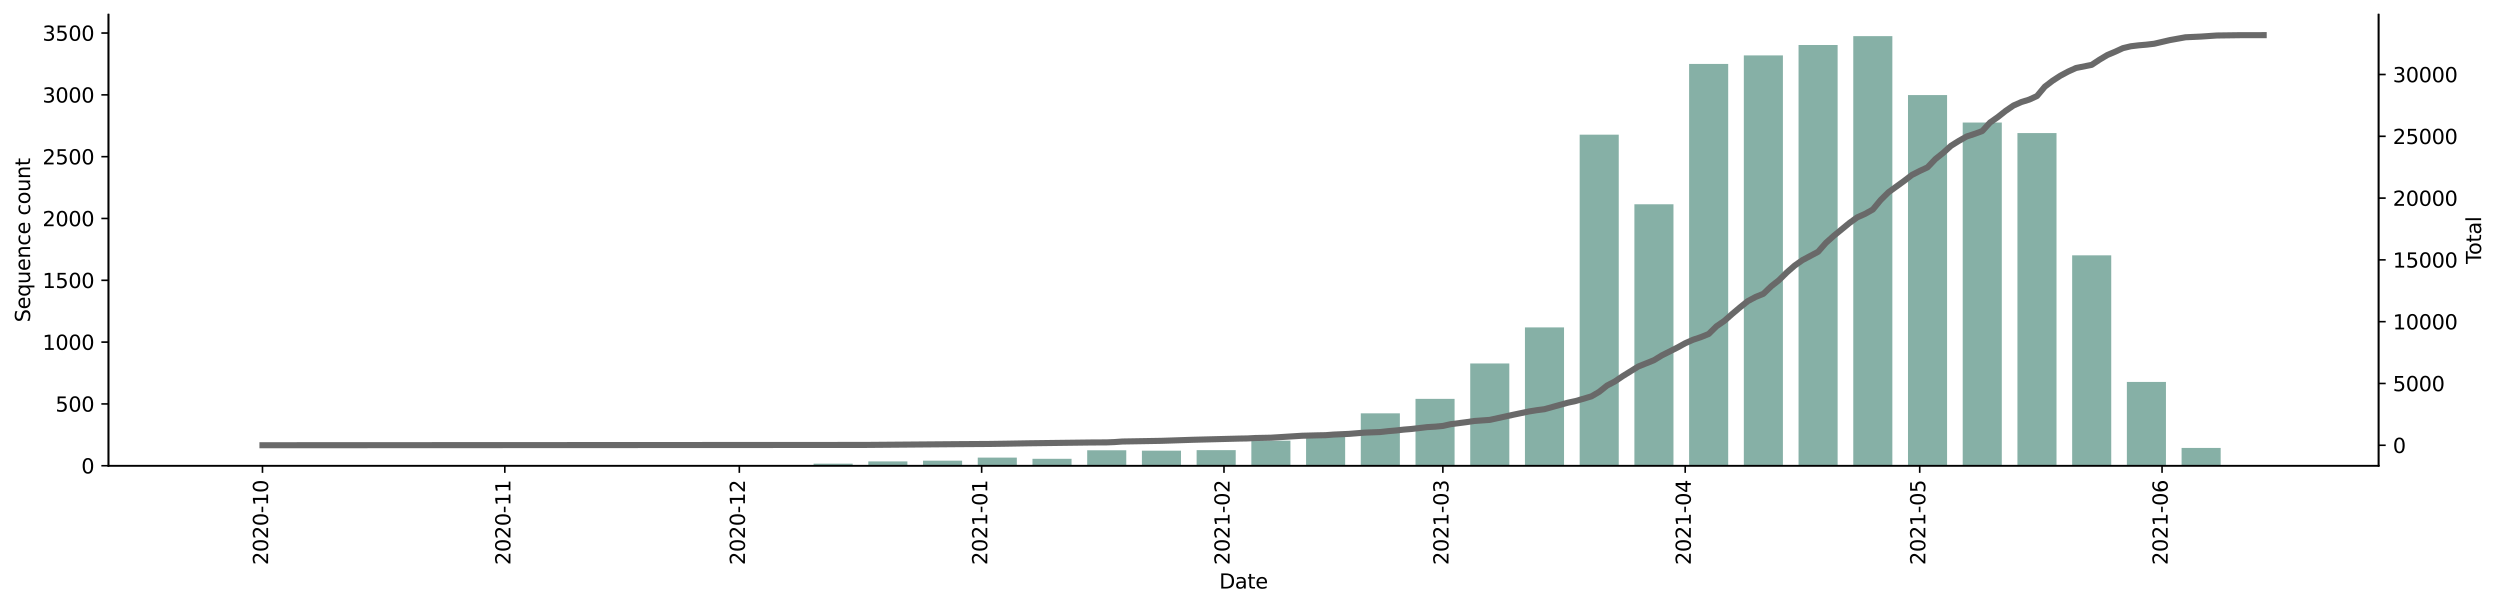 <?xml version="1.0" encoding="utf-8" standalone="no"?>
<!DOCTYPE svg PUBLIC "-//W3C//DTD SVG 1.1//EN"
  "http://www.w3.org/Graphics/SVG/1.1/DTD/svg11.dtd">
<svg height="298.621pt" version="1.1" viewBox="0 0 1229.019 298.621" width="1229.019pt" xmlns="http://www.w3.org/2000/svg" xmlns:xlink="http://www.w3.org/1999/xlink">
 <defs>
  <style type="text/css">*{stroke-linecap:butt;stroke-linejoin:round;}</style>
 </defs>
 <g id="figure_1">
  <g id="patch_1">
   <path d="M 0 298.621 
L 1229.019 298.621 
L 1229.019 0 
L 0 0 
z
" style="fill:#ffffff;"/>
  </g>
  <g id="axes_1">
   <g id="patch_2">
    <path d="M 53.328 228.96 
L 1169.328 228.96 
L 1169.328 7.2 
L 53.328 7.2 
z
" style="fill:#ffffff;"/>
   </g>
   <g id="patch_3">
    <path clip-path="url(#p47fe97edbf)" d="M 104.055 228.96 
L 123.27 228.96 
L 123.27 228.899 
L 104.055 228.899 
z
" style="fill:#86b0a6;"/>
   </g>
   <g id="patch_4">
    <path clip-path="url(#p47fe97edbf)" d="M 157.857 228.96 
L 177.072 228.96 
L 177.072 228.899 
L 157.857 228.899 
z
" style="fill:#86b0a6;"/>
   </g>
   <g id="patch_5">
    <path clip-path="url(#p47fe97edbf)" d="M 211.659 228.96 
L 230.874 228.96 
L 230.874 228.838 
L 211.659 228.838 
z
" style="fill:#86b0a6;"/>
   </g>
   <g id="patch_6">
    <path clip-path="url(#p47fe97edbf)" d="M 238.56 228.96 
L 257.774 228.96 
L 257.774 228.899 
L 238.56 228.899 
z
" style="fill:#86b0a6;"/>
   </g>
   <g id="patch_7">
    <path clip-path="url(#p47fe97edbf)" d="M 292.361 228.96 
L 311.576 228.96 
L 311.576 228.778 
L 292.361 228.778 
z
" style="fill:#86b0a6;"/>
   </g>
   <g id="patch_8">
    <path clip-path="url(#p47fe97edbf)" d="M 346.163 228.96 
L 365.378 228.96 
L 365.378 228.838 
L 346.163 228.838 
z
" style="fill:#86b0a6;"/>
   </g>
   <g id="patch_9">
    <path clip-path="url(#p47fe97edbf)" d="M 373.064 228.96 
L 392.279 228.96 
L 392.279 228.838 
L 373.064 228.838 
z
" style="fill:#86b0a6;"/>
   </g>
   <g id="patch_10">
    <path clip-path="url(#p47fe97edbf)" d="M 399.964 228.96 
L 419.179 228.96 
L 419.179 227.927 
L 399.964 227.927 
z
" style="fill:#86b0a6;"/>
   </g>
   <g id="patch_11">
    <path clip-path="url(#p47fe97edbf)" d="M 426.865 228.96 
L 446.08 228.96 
L 446.08 226.833 
L 426.865 226.833 
z
" style="fill:#86b0a6;"/>
   </g>
   <g id="patch_12">
    <path clip-path="url(#p47fe97edbf)" d="M 453.766 228.96 
L 472.981 228.96 
L 472.981 226.468 
L 453.766 226.468 
z
" style="fill:#86b0a6;"/>
   </g>
   <g id="patch_13">
    <path clip-path="url(#p47fe97edbf)" d="M 480.667 228.96 
L 499.882 228.96 
L 499.882 224.949 
L 480.667 224.949 
z
" style="fill:#86b0a6;"/>
   </g>
   <g id="patch_14">
    <path clip-path="url(#p47fe97edbf)" d="M 507.568 228.96 
L 526.783 228.96 
L 526.783 225.556 
L 507.568 225.556 
z
" style="fill:#86b0a6;"/>
   </g>
   <g id="patch_15">
    <path clip-path="url(#p47fe97edbf)" d="M 534.469 228.96 
L 553.683 228.96 
L 553.683 221.363 
L 534.469 221.363 
z
" style="fill:#86b0a6;"/>
   </g>
   <g id="patch_16">
    <path clip-path="url(#p47fe97edbf)" d="M 561.369 228.96 
L 580.584 228.96 
L 580.584 221.545 
L 561.369 221.545 
z
" style="fill:#86b0a6;"/>
   </g>
   <g id="patch_17">
    <path clip-path="url(#p47fe97edbf)" d="M 588.27 228.96 
L 607.485 228.96 
L 607.485 221.302 
L 588.27 221.302 
z
" style="fill:#86b0a6;"/>
   </g>
   <g id="patch_18">
    <path clip-path="url(#p47fe97edbf)" d="M 615.171 228.96 
L 634.386 228.96 
L 634.386 216.622 
L 615.171 216.622 
z
" style="fill:#86b0a6;"/>
   </g>
   <g id="patch_19">
    <path clip-path="url(#p47fe97edbf)" d="M 642.072 228.96 
L 661.287 228.96 
L 661.287 214.374 
L 642.072 214.374 
z
" style="fill:#86b0a6;"/>
   </g>
   <g id="patch_20">
    <path clip-path="url(#p47fe97edbf)" d="M 668.973 228.96 
L 688.188 228.96 
L 688.188 203.191 
L 668.973 203.191 
z
" style="fill:#86b0a6;"/>
   </g>
   <g id="patch_21">
    <path clip-path="url(#p47fe97edbf)" d="M 695.874 228.96 
L 715.088 228.96 
L 715.088 196.08 
L 695.874 196.08 
z
" style="fill:#86b0a6;"/>
   </g>
   <g id="patch_22">
    <path clip-path="url(#p47fe97edbf)" d="M 722.774 228.96 
L 741.989 228.96 
L 741.989 178.697 
L 722.774 178.697 
z
" style="fill:#86b0a6;"/>
   </g>
   <g id="patch_23">
    <path clip-path="url(#p47fe97edbf)" d="M 749.675 228.96 
L 768.89 228.96 
L 768.89 160.951 
L 749.675 160.951 
z
" style="fill:#86b0a6;"/>
   </g>
   <g id="patch_24">
    <path clip-path="url(#p47fe97edbf)" d="M 776.576 228.96 
L 795.791 228.96 
L 795.791 66.199 
L 776.576 66.199 
z
" style="fill:#86b0a6;"/>
   </g>
   <g id="patch_25">
    <path clip-path="url(#p47fe97edbf)" d="M 803.477 228.96 
L 822.692 228.96 
L 822.692 100.417 
L 803.477 100.417 
z
" style="fill:#86b0a6;"/>
   </g>
   <g id="patch_26">
    <path clip-path="url(#p47fe97edbf)" d="M 830.378 228.96 
L 849.593 228.96 
L 849.593 31.435 
L 830.378 31.435 
z
" style="fill:#86b0a6;"/>
   </g>
   <g id="patch_27">
    <path clip-path="url(#p47fe97edbf)" d="M 857.279 228.96 
L 876.493 228.96 
L 876.493 27.241 
L 857.279 27.241 
z
" style="fill:#86b0a6;"/>
   </g>
   <g id="patch_28">
    <path clip-path="url(#p47fe97edbf)" d="M 884.179 228.96 
L 903.394 228.96 
L 903.394 22.136 
L 884.179 22.136 
z
" style="fill:#86b0a6;"/>
   </g>
   <g id="patch_29">
    <path clip-path="url(#p47fe97edbf)" d="M 911.08 228.96 
L 930.295 228.96 
L 930.295 17.76 
L 911.08 17.76 
z
" style="fill:#86b0a6;"/>
   </g>
   <g id="patch_30">
    <path clip-path="url(#p47fe97edbf)" d="M 937.981 228.96 
L 957.196 228.96 
L 957.196 46.751 
L 937.981 46.751 
z
" style="fill:#86b0a6;"/>
   </g>
   <g id="patch_31">
    <path clip-path="url(#p47fe97edbf)" d="M 964.882 228.96 
L 984.097 228.96 
L 984.097 60.243 
L 964.882 60.243 
z
" style="fill:#86b0a6;"/>
   </g>
   <g id="patch_32">
    <path clip-path="url(#p47fe97edbf)" d="M 991.783 228.96 
L 1010.998 228.96 
L 1010.998 65.409 
L 991.783 65.409 
z
" style="fill:#86b0a6;"/>
   </g>
   <g id="patch_33">
    <path clip-path="url(#p47fe97edbf)" d="M 1018.683 228.96 
L 1037.898 228.96 
L 1037.898 125.518 
L 1018.683 125.518 
z
" style="fill:#86b0a6;"/>
   </g>
   <g id="patch_34">
    <path clip-path="url(#p47fe97edbf)" d="M 1045.584 228.96 
L 1064.799 228.96 
L 1064.799 187.753 
L 1045.584 187.753 
z
" style="fill:#86b0a6;"/>
   </g>
   <g id="patch_35">
    <path clip-path="url(#p47fe97edbf)" d="M 1072.485 228.96 
L 1091.7 228.96 
L 1091.7 220.208 
L 1072.485 220.208 
z
" style="fill:#86b0a6;"/>
   </g>
   <g id="patch_36">
    <path clip-path="url(#p47fe97edbf)" d="M 1099.386 228.96 
L 1118.601 228.96 
L 1118.601 228.838 
L 1099.386 228.838 
z
" style="fill:#86b0a6;"/>
   </g>
   <g id="matplotlib.axis_1">
    <g id="xtick_1">
     <g id="line2d_1">
      <defs>
       <path d="M 0 0 
L 0 3.5 
" id="m1da4d7296e" style="stroke:#000000;stroke-width:0.8;"/>
      </defs>
      <g>
       <use style="stroke:#000000;stroke-width:0.8;" x="129.035" xlink:href="#m1da4d7296e" y="228.96"/>
      </g>
     </g>
     <g id="text_1">
      <!-- 2020-10 -->
      <g transform="translate(131.794 277.743)rotate(-90)scale(0.1 -0.1)">
       <defs>
        <path d="M 1228 531 
L 3431 531 
L 3431 0 
L 469 0 
L 469 531 
Q 828 903 1448 1529 
Q 2069 2156 2228 2338 
Q 2531 2678 2651 2914 
Q 2772 3150 2772 3378 
Q 2772 3750 2511 3984 
Q 2250 4219 1831 4219 
Q 1534 4219 1204 4116 
Q 875 4013 500 3803 
L 500 4441 
Q 881 4594 1212 4672 
Q 1544 4750 1819 4750 
Q 2544 4750 2975 4387 
Q 3406 4025 3406 3419 
Q 3406 3131 3298 2873 
Q 3191 2616 2906 2266 
Q 2828 2175 2409 1742 
Q 1991 1309 1228 531 
z
" id="DejaVuSans-32" transform="scale(0.016)"/>
        <path d="M 2034 4250 
Q 1547 4250 1301 3770 
Q 1056 3291 1056 2328 
Q 1056 1369 1301 889 
Q 1547 409 2034 409 
Q 2525 409 2770 889 
Q 3016 1369 3016 2328 
Q 3016 3291 2770 3770 
Q 2525 4250 2034 4250 
z
M 2034 4750 
Q 2819 4750 3233 4129 
Q 3647 3509 3647 2328 
Q 3647 1150 3233 529 
Q 2819 -91 2034 -91 
Q 1250 -91 836 529 
Q 422 1150 422 2328 
Q 422 3509 836 4129 
Q 1250 4750 2034 4750 
z
" id="DejaVuSans-30" transform="scale(0.016)"/>
        <path d="M 313 2009 
L 1997 2009 
L 1997 1497 
L 313 1497 
L 313 2009 
z
" id="DejaVuSans-2d" transform="scale(0.016)"/>
        <path d="M 794 531 
L 1825 531 
L 1825 4091 
L 703 3866 
L 703 4441 
L 1819 4666 
L 2450 4666 
L 2450 531 
L 3481 531 
L 3481 0 
L 794 0 
L 794 531 
z
" id="DejaVuSans-31" transform="scale(0.016)"/>
       </defs>
       <use xlink:href="#DejaVuSans-32"/>
       <use x="63.623" xlink:href="#DejaVuSans-30"/>
       <use x="127.246" xlink:href="#DejaVuSans-32"/>
       <use x="190.869" xlink:href="#DejaVuSans-30"/>
       <use x="254.492" xlink:href="#DejaVuSans-2d"/>
       <use x="290.576" xlink:href="#DejaVuSans-31"/>
       <use x="354.199" xlink:href="#DejaVuSans-30"/>
      </g>
     </g>
    </g>
    <g id="xtick_2">
     <g id="line2d_2">
      <g>
       <use style="stroke:#000000;stroke-width:0.8;" x="248.167" xlink:href="#m1da4d7296e" y="228.96"/>
      </g>
     </g>
     <g id="text_2">
      <!-- 2020-11 -->
      <g transform="translate(250.926 277.743)rotate(-90)scale(0.1 -0.1)">
       <use xlink:href="#DejaVuSans-32"/>
       <use x="63.623" xlink:href="#DejaVuSans-30"/>
       <use x="127.246" xlink:href="#DejaVuSans-32"/>
       <use x="190.869" xlink:href="#DejaVuSans-30"/>
       <use x="254.492" xlink:href="#DejaVuSans-2d"/>
       <use x="290.576" xlink:href="#DejaVuSans-31"/>
       <use x="354.199" xlink:href="#DejaVuSans-31"/>
      </g>
     </g>
    </g>
    <g id="xtick_3">
     <g id="line2d_3">
      <g>
       <use style="stroke:#000000;stroke-width:0.8;" x="363.456" xlink:href="#m1da4d7296e" y="228.96"/>
      </g>
     </g>
     <g id="text_3">
      <!-- 2020-12 -->
      <g transform="translate(366.216 277.743)rotate(-90)scale(0.1 -0.1)">
       <use xlink:href="#DejaVuSans-32"/>
       <use x="63.623" xlink:href="#DejaVuSans-30"/>
       <use x="127.246" xlink:href="#DejaVuSans-32"/>
       <use x="190.869" xlink:href="#DejaVuSans-30"/>
       <use x="254.492" xlink:href="#DejaVuSans-2d"/>
       <use x="290.576" xlink:href="#DejaVuSans-31"/>
       <use x="354.199" xlink:href="#DejaVuSans-32"/>
      </g>
     </g>
    </g>
    <g id="xtick_4">
     <g id="line2d_4">
      <g>
       <use style="stroke:#000000;stroke-width:0.8;" x="482.588" xlink:href="#m1da4d7296e" y="228.96"/>
      </g>
     </g>
     <g id="text_4">
      <!-- 2021-01 -->
      <g transform="translate(485.348 277.743)rotate(-90)scale(0.1 -0.1)">
       <use xlink:href="#DejaVuSans-32"/>
       <use x="63.623" xlink:href="#DejaVuSans-30"/>
       <use x="127.246" xlink:href="#DejaVuSans-32"/>
       <use x="190.869" xlink:href="#DejaVuSans-31"/>
       <use x="254.492" xlink:href="#DejaVuSans-2d"/>
       <use x="290.576" xlink:href="#DejaVuSans-30"/>
       <use x="354.199" xlink:href="#DejaVuSans-31"/>
      </g>
     </g>
    </g>
    <g id="xtick_5">
     <g id="line2d_5">
      <g>
       <use style="stroke:#000000;stroke-width:0.8;" x="601.721" xlink:href="#m1da4d7296e" y="228.96"/>
      </g>
     </g>
     <g id="text_5">
      <!-- 2021-02 -->
      <g transform="translate(604.48 277.743)rotate(-90)scale(0.1 -0.1)">
       <use xlink:href="#DejaVuSans-32"/>
       <use x="63.623" xlink:href="#DejaVuSans-30"/>
       <use x="127.246" xlink:href="#DejaVuSans-32"/>
       <use x="190.869" xlink:href="#DejaVuSans-31"/>
       <use x="254.492" xlink:href="#DejaVuSans-2d"/>
       <use x="290.576" xlink:href="#DejaVuSans-30"/>
       <use x="354.199" xlink:href="#DejaVuSans-32"/>
      </g>
     </g>
    </g>
    <g id="xtick_6">
     <g id="line2d_6">
      <g>
       <use style="stroke:#000000;stroke-width:0.8;" x="709.324" xlink:href="#m1da4d7296e" y="228.96"/>
      </g>
     </g>
     <g id="text_6">
      <!-- 2021-03 -->
      <g transform="translate(712.083 277.743)rotate(-90)scale(0.1 -0.1)">
       <defs>
        <path d="M 2597 2516 
Q 3050 2419 3304 2112 
Q 3559 1806 3559 1356 
Q 3559 666 3084 287 
Q 2609 -91 1734 -91 
Q 1441 -91 1130 -33 
Q 819 25 488 141 
L 488 750 
Q 750 597 1062 519 
Q 1375 441 1716 441 
Q 2309 441 2620 675 
Q 2931 909 2931 1356 
Q 2931 1769 2642 2001 
Q 2353 2234 1838 2234 
L 1294 2234 
L 1294 2753 
L 1863 2753 
Q 2328 2753 2575 2939 
Q 2822 3125 2822 3475 
Q 2822 3834 2567 4026 
Q 2313 4219 1838 4219 
Q 1578 4219 1281 4162 
Q 984 4106 628 3988 
L 628 4550 
Q 988 4650 1302 4700 
Q 1616 4750 1894 4750 
Q 2613 4750 3031 4423 
Q 3450 4097 3450 3541 
Q 3450 3153 3228 2886 
Q 3006 2619 2597 2516 
z
" id="DejaVuSans-33" transform="scale(0.016)"/>
       </defs>
       <use xlink:href="#DejaVuSans-32"/>
       <use x="63.623" xlink:href="#DejaVuSans-30"/>
       <use x="127.246" xlink:href="#DejaVuSans-32"/>
       <use x="190.869" xlink:href="#DejaVuSans-31"/>
       <use x="254.492" xlink:href="#DejaVuSans-2d"/>
       <use x="290.576" xlink:href="#DejaVuSans-30"/>
       <use x="354.199" xlink:href="#DejaVuSans-33"/>
      </g>
     </g>
    </g>
    <g id="xtick_7">
     <g id="line2d_7">
      <g>
       <use style="stroke:#000000;stroke-width:0.8;" x="828.456" xlink:href="#m1da4d7296e" y="228.96"/>
      </g>
     </g>
     <g id="text_7">
      <!-- 2021-04 -->
      <g transform="translate(831.216 277.743)rotate(-90)scale(0.1 -0.1)">
       <defs>
        <path d="M 2419 4116 
L 825 1625 
L 2419 1625 
L 2419 4116 
z
M 2253 4666 
L 3047 4666 
L 3047 1625 
L 3713 1625 
L 3713 1100 
L 3047 1100 
L 3047 0 
L 2419 0 
L 2419 1100 
L 313 1100 
L 313 1709 
L 2253 4666 
z
" id="DejaVuSans-34" transform="scale(0.016)"/>
       </defs>
       <use xlink:href="#DejaVuSans-32"/>
       <use x="63.623" xlink:href="#DejaVuSans-30"/>
       <use x="127.246" xlink:href="#DejaVuSans-32"/>
       <use x="190.869" xlink:href="#DejaVuSans-31"/>
       <use x="254.492" xlink:href="#DejaVuSans-2d"/>
       <use x="290.576" xlink:href="#DejaVuSans-30"/>
       <use x="354.199" xlink:href="#DejaVuSans-34"/>
      </g>
     </g>
    </g>
    <g id="xtick_8">
     <g id="line2d_8">
      <g>
       <use style="stroke:#000000;stroke-width:0.8;" x="943.745" xlink:href="#m1da4d7296e" y="228.96"/>
      </g>
     </g>
     <g id="text_8">
      <!-- 2021-05 -->
      <g transform="translate(946.505 277.743)rotate(-90)scale(0.1 -0.1)">
       <defs>
        <path d="M 691 4666 
L 3169 4666 
L 3169 4134 
L 1269 4134 
L 1269 2991 
Q 1406 3038 1543 3061 
Q 1681 3084 1819 3084 
Q 2600 3084 3056 2656 
Q 3513 2228 3513 1497 
Q 3513 744 3044 326 
Q 2575 -91 1722 -91 
Q 1428 -91 1123 -41 
Q 819 9 494 109 
L 494 744 
Q 775 591 1075 516 
Q 1375 441 1709 441 
Q 2250 441 2565 725 
Q 2881 1009 2881 1497 
Q 2881 1984 2565 2268 
Q 2250 2553 1709 2553 
Q 1456 2553 1204 2497 
Q 953 2441 691 2322 
L 691 4666 
z
" id="DejaVuSans-35" transform="scale(0.016)"/>
       </defs>
       <use xlink:href="#DejaVuSans-32"/>
       <use x="63.623" xlink:href="#DejaVuSans-30"/>
       <use x="127.246" xlink:href="#DejaVuSans-32"/>
       <use x="190.869" xlink:href="#DejaVuSans-31"/>
       <use x="254.492" xlink:href="#DejaVuSans-2d"/>
       <use x="290.576" xlink:href="#DejaVuSans-30"/>
       <use x="354.199" xlink:href="#DejaVuSans-35"/>
      </g>
     </g>
    </g>
    <g id="xtick_9">
     <g id="line2d_9">
      <g>
       <use style="stroke:#000000;stroke-width:0.8;" x="1062.878" xlink:href="#m1da4d7296e" y="228.96"/>
      </g>
     </g>
     <g id="text_9">
      <!-- 2021-06 -->
      <g transform="translate(1065.637 277.743)rotate(-90)scale(0.1 -0.1)">
       <defs>
        <path d="M 2113 2584 
Q 1688 2584 1439 2293 
Q 1191 2003 1191 1497 
Q 1191 994 1439 701 
Q 1688 409 2113 409 
Q 2538 409 2786 701 
Q 3034 994 3034 1497 
Q 3034 2003 2786 2293 
Q 2538 2584 2113 2584 
z
M 3366 4563 
L 3366 3988 
Q 3128 4100 2886 4159 
Q 2644 4219 2406 4219 
Q 1781 4219 1451 3797 
Q 1122 3375 1075 2522 
Q 1259 2794 1537 2939 
Q 1816 3084 2150 3084 
Q 2853 3084 3261 2657 
Q 3669 2231 3669 1497 
Q 3669 778 3244 343 
Q 2819 -91 2113 -91 
Q 1303 -91 875 529 
Q 447 1150 447 2328 
Q 447 3434 972 4092 
Q 1497 4750 2381 4750 
Q 2619 4750 2861 4703 
Q 3103 4656 3366 4563 
z
" id="DejaVuSans-36" transform="scale(0.016)"/>
       </defs>
       <use xlink:href="#DejaVuSans-32"/>
       <use x="63.623" xlink:href="#DejaVuSans-30"/>
       <use x="127.246" xlink:href="#DejaVuSans-32"/>
       <use x="190.869" xlink:href="#DejaVuSans-31"/>
       <use x="254.492" xlink:href="#DejaVuSans-2d"/>
       <use x="290.576" xlink:href="#DejaVuSans-30"/>
       <use x="354.199" xlink:href="#DejaVuSans-36"/>
      </g>
     </g>
    </g>
    <g id="text_10">
     <!-- Date -->
     <g transform="translate(599.377 289.341)scale(0.1 -0.1)">
      <defs>
       <path d="M 1259 4147 
L 1259 519 
L 2022 519 
Q 2988 519 3436 956 
Q 3884 1394 3884 2338 
Q 3884 3275 3436 3711 
Q 2988 4147 2022 4147 
L 1259 4147 
z
M 628 4666 
L 1925 4666 
Q 3281 4666 3915 4102 
Q 4550 3538 4550 2338 
Q 4550 1131 3912 565 
Q 3275 0 1925 0 
L 628 0 
L 628 4666 
z
" id="DejaVuSans-44" transform="scale(0.016)"/>
       <path d="M 2194 1759 
Q 1497 1759 1228 1600 
Q 959 1441 959 1056 
Q 959 750 1161 570 
Q 1363 391 1709 391 
Q 2188 391 2477 730 
Q 2766 1069 2766 1631 
L 2766 1759 
L 2194 1759 
z
M 3341 1997 
L 3341 0 
L 2766 0 
L 2766 531 
Q 2569 213 2275 61 
Q 1981 -91 1556 -91 
Q 1019 -91 701 211 
Q 384 513 384 1019 
Q 384 1609 779 1909 
Q 1175 2209 1959 2209 
L 2766 2209 
L 2766 2266 
Q 2766 2663 2505 2880 
Q 2244 3097 1772 3097 
Q 1472 3097 1187 3025 
Q 903 2953 641 2809 
L 641 3341 
Q 956 3463 1253 3523 
Q 1550 3584 1831 3584 
Q 2591 3584 2966 3190 
Q 3341 2797 3341 1997 
z
" id="DejaVuSans-61" transform="scale(0.016)"/>
       <path d="M 1172 4494 
L 1172 3500 
L 2356 3500 
L 2356 3053 
L 1172 3053 
L 1172 1153 
Q 1172 725 1289 603 
Q 1406 481 1766 481 
L 2356 481 
L 2356 0 
L 1766 0 
Q 1100 0 847 248 
Q 594 497 594 1153 
L 594 3053 
L 172 3053 
L 172 3500 
L 594 3500 
L 594 4494 
L 1172 4494 
z
" id="DejaVuSans-74" transform="scale(0.016)"/>
       <path d="M 3597 1894 
L 3597 1613 
L 953 1613 
Q 991 1019 1311 708 
Q 1631 397 2203 397 
Q 2534 397 2845 478 
Q 3156 559 3463 722 
L 3463 178 
Q 3153 47 2828 -22 
Q 2503 -91 2169 -91 
Q 1331 -91 842 396 
Q 353 884 353 1716 
Q 353 2575 817 3079 
Q 1281 3584 2069 3584 
Q 2775 3584 3186 3129 
Q 3597 2675 3597 1894 
z
M 3022 2063 
Q 3016 2534 2758 2815 
Q 2500 3097 2075 3097 
Q 1594 3097 1305 2825 
Q 1016 2553 972 2059 
L 3022 2063 
z
" id="DejaVuSans-65" transform="scale(0.016)"/>
      </defs>
      <use xlink:href="#DejaVuSans-44"/>
      <use x="77.002" xlink:href="#DejaVuSans-61"/>
      <use x="138.281" xlink:href="#DejaVuSans-74"/>
      <use x="177.49" xlink:href="#DejaVuSans-65"/>
     </g>
    </g>
   </g>
   <g id="matplotlib.axis_2">
    <g id="ytick_1">
     <g id="line2d_10">
      <defs>
       <path d="M 0 0 
L -3.5 0 
" id="m8632f23cb8" style="stroke:#000000;stroke-width:0.8;"/>
      </defs>
      <g>
       <use style="stroke:#000000;stroke-width:0.8;" x="53.328" xlink:href="#m8632f23cb8" y="228.96"/>
      </g>
     </g>
     <g id="text_11">
      <!-- 0 -->
      <g transform="translate(39.966 232.759)scale(0.1 -0.1)">
       <use xlink:href="#DejaVuSans-30"/>
      </g>
     </g>
    </g>
    <g id="ytick_2">
     <g id="line2d_11">
      <g>
       <use style="stroke:#000000;stroke-width:0.8;" x="53.328" xlink:href="#m8632f23cb8" y="198.572"/>
      </g>
     </g>
     <g id="text_12">
      <!-- 500 -->
      <g transform="translate(27.241 202.371)scale(0.1 -0.1)">
       <use xlink:href="#DejaVuSans-35"/>
       <use x="63.623" xlink:href="#DejaVuSans-30"/>
       <use x="127.246" xlink:href="#DejaVuSans-30"/>
      </g>
     </g>
    </g>
    <g id="ytick_3">
     <g id="line2d_12">
      <g>
       <use style="stroke:#000000;stroke-width:0.8;" x="53.328" xlink:href="#m8632f23cb8" y="168.183"/>
      </g>
     </g>
     <g id="text_13">
      <!-- 1000 -->
      <g transform="translate(20.878 171.982)scale(0.1 -0.1)">
       <use xlink:href="#DejaVuSans-31"/>
       <use x="63.623" xlink:href="#DejaVuSans-30"/>
       <use x="127.246" xlink:href="#DejaVuSans-30"/>
       <use x="190.869" xlink:href="#DejaVuSans-30"/>
      </g>
     </g>
    </g>
    <g id="ytick_4">
     <g id="line2d_13">
      <g>
       <use style="stroke:#000000;stroke-width:0.8;" x="53.328" xlink:href="#m8632f23cb8" y="137.795"/>
      </g>
     </g>
     <g id="text_14">
      <!-- 1500 -->
      <g transform="translate(20.878 141.594)scale(0.1 -0.1)">
       <use xlink:href="#DejaVuSans-31"/>
       <use x="63.623" xlink:href="#DejaVuSans-35"/>
       <use x="127.246" xlink:href="#DejaVuSans-30"/>
       <use x="190.869" xlink:href="#DejaVuSans-30"/>
      </g>
     </g>
    </g>
    <g id="ytick_5">
     <g id="line2d_14">
      <g>
       <use style="stroke:#000000;stroke-width:0.8;" x="53.328" xlink:href="#m8632f23cb8" y="107.406"/>
      </g>
     </g>
     <g id="text_15">
      <!-- 2000 -->
      <g transform="translate(20.878 111.205)scale(0.1 -0.1)">
       <use xlink:href="#DejaVuSans-32"/>
       <use x="63.623" xlink:href="#DejaVuSans-30"/>
       <use x="127.246" xlink:href="#DejaVuSans-30"/>
       <use x="190.869" xlink:href="#DejaVuSans-30"/>
      </g>
     </g>
    </g>
    <g id="ytick_6">
     <g id="line2d_15">
      <g>
       <use style="stroke:#000000;stroke-width:0.8;" x="53.328" xlink:href="#m8632f23cb8" y="77.018"/>
      </g>
     </g>
     <g id="text_16">
      <!-- 2500 -->
      <g transform="translate(20.878 80.817)scale(0.1 -0.1)">
       <use xlink:href="#DejaVuSans-32"/>
       <use x="63.623" xlink:href="#DejaVuSans-35"/>
       <use x="127.246" xlink:href="#DejaVuSans-30"/>
       <use x="190.869" xlink:href="#DejaVuSans-30"/>
      </g>
     </g>
    </g>
    <g id="ytick_7">
     <g id="line2d_16">
      <g>
       <use style="stroke:#000000;stroke-width:0.8;" x="53.328" xlink:href="#m8632f23cb8" y="46.629"/>
      </g>
     </g>
     <g id="text_17">
      <!-- 3000 -->
      <g transform="translate(20.878 50.428)scale(0.1 -0.1)">
       <use xlink:href="#DejaVuSans-33"/>
       <use x="63.623" xlink:href="#DejaVuSans-30"/>
       <use x="127.246" xlink:href="#DejaVuSans-30"/>
       <use x="190.869" xlink:href="#DejaVuSans-30"/>
      </g>
     </g>
    </g>
    <g id="ytick_8">
     <g id="line2d_17">
      <g>
       <use style="stroke:#000000;stroke-width:0.8;" x="53.328" xlink:href="#m8632f23cb8" y="16.241"/>
      </g>
     </g>
     <g id="text_18">
      <!-- 3500 -->
      <g transform="translate(20.878 20.04)scale(0.1 -0.1)">
       <use xlink:href="#DejaVuSans-33"/>
       <use x="63.623" xlink:href="#DejaVuSans-35"/>
       <use x="127.246" xlink:href="#DejaVuSans-30"/>
       <use x="190.869" xlink:href="#DejaVuSans-30"/>
      </g>
     </g>
    </g>
    <g id="text_19">
     <!-- Sequence count -->
     <g transform="translate(14.798 158.44)rotate(-90)scale(0.1 -0.1)">
      <defs>
       <path d="M 3425 4513 
L 3425 3897 
Q 3066 4069 2747 4153 
Q 2428 4238 2131 4238 
Q 1616 4238 1336 4038 
Q 1056 3838 1056 3469 
Q 1056 3159 1242 3001 
Q 1428 2844 1947 2747 
L 2328 2669 
Q 3034 2534 3370 2195 
Q 3706 1856 3706 1288 
Q 3706 609 3251 259 
Q 2797 -91 1919 -91 
Q 1588 -91 1214 -16 
Q 841 59 441 206 
L 441 856 
Q 825 641 1194 531 
Q 1563 422 1919 422 
Q 2459 422 2753 634 
Q 3047 847 3047 1241 
Q 3047 1584 2836 1778 
Q 2625 1972 2144 2069 
L 1759 2144 
Q 1053 2284 737 2584 
Q 422 2884 422 3419 
Q 422 4038 858 4394 
Q 1294 4750 2059 4750 
Q 2388 4750 2728 4690 
Q 3069 4631 3425 4513 
z
" id="DejaVuSans-53" transform="scale(0.016)"/>
       <path d="M 947 1747 
Q 947 1113 1208 752 
Q 1469 391 1925 391 
Q 2381 391 2643 752 
Q 2906 1113 2906 1747 
Q 2906 2381 2643 2742 
Q 2381 3103 1925 3103 
Q 1469 3103 1208 2742 
Q 947 2381 947 1747 
z
M 2906 525 
Q 2725 213 2448 61 
Q 2172 -91 1784 -91 
Q 1150 -91 751 415 
Q 353 922 353 1747 
Q 353 2572 751 3078 
Q 1150 3584 1784 3584 
Q 2172 3584 2448 3432 
Q 2725 3281 2906 2969 
L 2906 3500 
L 3481 3500 
L 3481 -1331 
L 2906 -1331 
L 2906 525 
z
" id="DejaVuSans-71" transform="scale(0.016)"/>
       <path d="M 544 1381 
L 544 3500 
L 1119 3500 
L 1119 1403 
Q 1119 906 1312 657 
Q 1506 409 1894 409 
Q 2359 409 2629 706 
Q 2900 1003 2900 1516 
L 2900 3500 
L 3475 3500 
L 3475 0 
L 2900 0 
L 2900 538 
Q 2691 219 2414 64 
Q 2138 -91 1772 -91 
Q 1169 -91 856 284 
Q 544 659 544 1381 
z
M 1991 3584 
L 1991 3584 
z
" id="DejaVuSans-75" transform="scale(0.016)"/>
       <path d="M 3513 2113 
L 3513 0 
L 2938 0 
L 2938 2094 
Q 2938 2591 2744 2837 
Q 2550 3084 2163 3084 
Q 1697 3084 1428 2787 
Q 1159 2491 1159 1978 
L 1159 0 
L 581 0 
L 581 3500 
L 1159 3500 
L 1159 2956 
Q 1366 3272 1645 3428 
Q 1925 3584 2291 3584 
Q 2894 3584 3203 3211 
Q 3513 2838 3513 2113 
z
" id="DejaVuSans-6e" transform="scale(0.016)"/>
       <path d="M 3122 3366 
L 3122 2828 
Q 2878 2963 2633 3030 
Q 2388 3097 2138 3097 
Q 1578 3097 1268 2742 
Q 959 2388 959 1747 
Q 959 1106 1268 751 
Q 1578 397 2138 397 
Q 2388 397 2633 464 
Q 2878 531 3122 666 
L 3122 134 
Q 2881 22 2623 -34 
Q 2366 -91 2075 -91 
Q 1284 -91 818 406 
Q 353 903 353 1747 
Q 353 2603 823 3093 
Q 1294 3584 2113 3584 
Q 2378 3584 2631 3529 
Q 2884 3475 3122 3366 
z
" id="DejaVuSans-63" transform="scale(0.016)"/>
       <path id="DejaVuSans-20" transform="scale(0.016)"/>
       <path d="M 1959 3097 
Q 1497 3097 1228 2736 
Q 959 2375 959 1747 
Q 959 1119 1226 758 
Q 1494 397 1959 397 
Q 2419 397 2687 759 
Q 2956 1122 2956 1747 
Q 2956 2369 2687 2733 
Q 2419 3097 1959 3097 
z
M 1959 3584 
Q 2709 3584 3137 3096 
Q 3566 2609 3566 1747 
Q 3566 888 3137 398 
Q 2709 -91 1959 -91 
Q 1206 -91 779 398 
Q 353 888 353 1747 
Q 353 2609 779 3096 
Q 1206 3584 1959 3584 
z
" id="DejaVuSans-6f" transform="scale(0.016)"/>
      </defs>
      <use xlink:href="#DejaVuSans-53"/>
      <use x="63.477" xlink:href="#DejaVuSans-65"/>
      <use x="125" xlink:href="#DejaVuSans-71"/>
      <use x="188.477" xlink:href="#DejaVuSans-75"/>
      <use x="251.855" xlink:href="#DejaVuSans-65"/>
      <use x="313.379" xlink:href="#DejaVuSans-6e"/>
      <use x="376.758" xlink:href="#DejaVuSans-63"/>
      <use x="431.738" xlink:href="#DejaVuSans-65"/>
      <use x="493.262" xlink:href="#DejaVuSans-20"/>
      <use x="525.049" xlink:href="#DejaVuSans-63"/>
      <use x="580.029" xlink:href="#DejaVuSans-6f"/>
      <use x="641.211" xlink:href="#DejaVuSans-75"/>
      <use x="704.59" xlink:href="#DejaVuSans-6e"/>
      <use x="767.969" xlink:href="#DejaVuSans-74"/>
     </g>
    </g>
   </g>
   <g id="patch_37">
    <path d="M 53.328 228.96 
L 53.328 7.2 
" style="fill:none;stroke:#000000;stroke-linecap:square;stroke-linejoin:miter;stroke-width:0.8;"/>
   </g>
   <g id="patch_38">
    <path d="M 1169.328 228.96 
L 1169.328 7.2 
" style="fill:none;stroke:#000000;stroke-linecap:square;stroke-linejoin:miter;stroke-width:0.8;"/>
   </g>
   <g id="patch_39">
    <path d="M 53.328 228.96 
L 1169.328 228.96 
" style="fill:none;stroke:#000000;stroke-linecap:square;stroke-linejoin:miter;stroke-width:0.8;"/>
   </g>
  </g>
  <g id="axes_2">
   <g id="matplotlib.axis_3">
    <g id="ytick_9">
     <g id="line2d_18">
      <defs>
       <path d="M 0 0 
L 3.5 0 
" id="meeae0f738a" style="stroke:#000000;stroke-width:0.8;"/>
      </defs>
      <g>
       <use style="stroke:#000000;stroke-width:0.8;" x="1169.328" xlink:href="#meeae0f738a" y="218.886"/>
      </g>
     </g>
     <g id="text_20">
      <!-- 0 -->
      <g transform="translate(1176.328 222.685)scale(0.1 -0.1)">
       <use xlink:href="#DejaVuSans-30"/>
      </g>
     </g>
    </g>
    <g id="ytick_10">
     <g id="line2d_19">
      <g>
       <use style="stroke:#000000;stroke-width:0.8;" x="1169.328" xlink:href="#meeae0f738a" y="188.51"/>
      </g>
     </g>
     <g id="text_21">
      <!-- 5000 -->
      <g transform="translate(1176.328 192.309)scale(0.1 -0.1)">
       <use xlink:href="#DejaVuSans-35"/>
       <use x="63.623" xlink:href="#DejaVuSans-30"/>
       <use x="127.246" xlink:href="#DejaVuSans-30"/>
       <use x="190.869" xlink:href="#DejaVuSans-30"/>
      </g>
     </g>
    </g>
    <g id="ytick_11">
     <g id="line2d_20">
      <g>
       <use style="stroke:#000000;stroke-width:0.8;" x="1169.328" xlink:href="#meeae0f738a" y="158.134"/>
      </g>
     </g>
     <g id="text_22">
      <!-- 10000 -->
      <g transform="translate(1176.328 161.933)scale(0.1 -0.1)">
       <use xlink:href="#DejaVuSans-31"/>
       <use x="63.623" xlink:href="#DejaVuSans-30"/>
       <use x="127.246" xlink:href="#DejaVuSans-30"/>
       <use x="190.869" xlink:href="#DejaVuSans-30"/>
       <use x="254.492" xlink:href="#DejaVuSans-30"/>
      </g>
     </g>
    </g>
    <g id="ytick_12">
     <g id="line2d_21">
      <g>
       <use style="stroke:#000000;stroke-width:0.8;" x="1169.328" xlink:href="#meeae0f738a" y="127.758"/>
      </g>
     </g>
     <g id="text_23">
      <!-- 15000 -->
      <g transform="translate(1176.328 131.557)scale(0.1 -0.1)">
       <use xlink:href="#DejaVuSans-31"/>
       <use x="63.623" xlink:href="#DejaVuSans-35"/>
       <use x="127.246" xlink:href="#DejaVuSans-30"/>
       <use x="190.869" xlink:href="#DejaVuSans-30"/>
       <use x="254.492" xlink:href="#DejaVuSans-30"/>
      </g>
     </g>
    </g>
    <g id="ytick_13">
     <g id="line2d_22">
      <g>
       <use style="stroke:#000000;stroke-width:0.8;" x="1169.328" xlink:href="#meeae0f738a" y="97.382"/>
      </g>
     </g>
     <g id="text_24">
      <!-- 20000 -->
      <g transform="translate(1176.328 101.181)scale(0.1 -0.1)">
       <use xlink:href="#DejaVuSans-32"/>
       <use x="63.623" xlink:href="#DejaVuSans-30"/>
       <use x="127.246" xlink:href="#DejaVuSans-30"/>
       <use x="190.869" xlink:href="#DejaVuSans-30"/>
       <use x="254.492" xlink:href="#DejaVuSans-30"/>
      </g>
     </g>
    </g>
    <g id="ytick_14">
     <g id="line2d_23">
      <g>
       <use style="stroke:#000000;stroke-width:0.8;" x="1169.328" xlink:href="#meeae0f738a" y="67.006"/>
      </g>
     </g>
     <g id="text_25">
      <!-- 25000 -->
      <g transform="translate(1176.328 70.805)scale(0.1 -0.1)">
       <use xlink:href="#DejaVuSans-32"/>
       <use x="63.623" xlink:href="#DejaVuSans-35"/>
       <use x="127.246" xlink:href="#DejaVuSans-30"/>
       <use x="190.869" xlink:href="#DejaVuSans-30"/>
       <use x="254.492" xlink:href="#DejaVuSans-30"/>
      </g>
     </g>
    </g>
    <g id="ytick_15">
     <g id="line2d_24">
      <g>
       <use style="stroke:#000000;stroke-width:0.8;" x="1169.328" xlink:href="#meeae0f738a" y="36.63"/>
      </g>
     </g>
     <g id="text_26">
      <!-- 30000 -->
      <g transform="translate(1176.328 40.429)scale(0.1 -0.1)">
       <use xlink:href="#DejaVuSans-33"/>
       <use x="63.623" xlink:href="#DejaVuSans-30"/>
       <use x="127.246" xlink:href="#DejaVuSans-30"/>
       <use x="190.869" xlink:href="#DejaVuSans-30"/>
       <use x="254.492" xlink:href="#DejaVuSans-30"/>
      </g>
     </g>
    </g>
    <g id="text_27">
     <!-- Total -->
     <g transform="translate(1219.739 129.757)rotate(-90)scale(0.1 -0.1)">
      <defs>
       <path d="M -19 4666 
L 3928 4666 
L 3928 4134 
L 2272 4134 
L 2272 0 
L 1638 0 
L 1638 4134 
L -19 4134 
L -19 4666 
z
" id="DejaVuSans-54" transform="scale(0.016)"/>
       <path d="M 603 4863 
L 1178 4863 
L 1178 0 
L 603 0 
L 603 4863 
z
" id="DejaVuSans-6c" transform="scale(0.016)"/>
      </defs>
      <use xlink:href="#DejaVuSans-54"/>
      <use x="44.084" xlink:href="#DejaVuSans-6f"/>
      <use x="105.266" xlink:href="#DejaVuSans-74"/>
      <use x="144.475" xlink:href="#DejaVuSans-61"/>
      <use x="205.754" xlink:href="#DejaVuSans-6c"/>
     </g>
    </g>
   </g>
   <g id="line2d_25">
    <path clip-path="url(#p47fe97edbf)" d="M 129.035 218.88 
L 424.944 218.734 
L 471.06 218.351 
L 486.431 218.248 
L 494.117 218.133 
L 505.646 217.926 
L 536.39 217.525 
L 544.076 217.483 
L 547.919 217.325 
L 551.762 217.051 
L 570.977 216.717 
L 586.349 216.201 
L 609.407 215.605 
L 613.25 215.539 
L 617.093 215.332 
L 624.779 215.174 
L 640.15 214.214 
L 647.836 214.008 
L 651.679 213.941 
L 655.522 213.643 
L 663.208 213.297 
L 670.894 212.677 
L 678.58 212.392 
L 682.423 211.954 
L 686.266 211.632 
L 690.109 211.195 
L 693.952 210.885 
L 701.638 209.974 
L 705.481 209.755 
L 709.324 209.397 
L 713.167 208.534 
L 720.853 207.538 
L 724.696 206.966 
L 732.382 206.42 
L 743.911 203.892 
L 751.597 202.283 
L 755.44 201.663 
L 759.283 201.159 
L 770.812 197.963 
L 774.655 197.131 
L 782.341 194.865 
L 786.183 192.617 
L 790.026 189.549 
L 793.869 187.532 
L 797.712 184.932 
L 805.398 180.181 
L 813.084 177.089 
L 816.927 174.737 
L 824.613 170.868 
L 828.456 168.741 
L 832.299 167.034 
L 836.142 165.746 
L 839.985 164.197 
L 843.828 160.412 
L 847.671 157.769 
L 851.514 154.379 
L 855.357 151.141 
L 859.2 148.061 
L 863.043 146.002 
L 866.886 144.44 
L 870.729 140.753 
L 874.572 137.715 
L 878.415 133.93 
L 882.258 130.571 
L 886.101 127.867 
L 893.787 123.779 
L 897.63 119.398 
L 901.473 115.954 
L 909.159 109.642 
L 913.002 106.871 
L 916.845 105.164 
L 920.688 103.007 
L 924.531 98.342 
L 928.374 94.526 
L 936.06 88.961 
L 939.903 86.015 
L 943.745 84.053 
L 947.588 82.273 
L 951.431 78.221 
L 955.274 75.153 
L 959.117 71.677 
L 962.96 69.278 
L 966.803 67.103 
L 970.646 65.839 
L 974.489 64.43 
L 978.332 60.226 
L 982.175 57.528 
L 986.018 54.491 
L 989.861 51.866 
L 993.704 50.177 
L 997.547 48.974 
L 1001.39 47.225 
L 1005.233 42.626 
L 1009.076 39.685 
L 1012.919 37.207 
L 1016.762 35.159 
L 1020.605 33.422 
L 1028.291 31.885 
L 1032.134 29.339 
L 1035.977 27.049 
L 1039.82 25.433 
L 1043.663 23.665 
L 1047.506 22.748 
L 1051.349 22.286 
L 1055.192 21.958 
L 1059.035 21.502 
L 1066.721 19.71 
L 1074.407 18.325 
L 1082.093 17.973 
L 1089.779 17.45 
L 1101.307 17.292 
L 1112.836 17.28 
L 1112.836 17.28 
" style="fill:none;stroke:#696969;stroke-linecap:square;stroke-width:3;"/>
   </g>
   <g id="patch_40">
    <path d="M 53.328 228.96 
L 53.328 7.2 
" style="fill:none;stroke:#000000;stroke-linecap:square;stroke-linejoin:miter;stroke-width:0.8;"/>
   </g>
   <g id="patch_41">
    <path d="M 1169.328 228.96 
L 1169.328 7.2 
" style="fill:none;stroke:#000000;stroke-linecap:square;stroke-linejoin:miter;stroke-width:0.8;"/>
   </g>
   <g id="patch_42">
    <path d="M 53.328 228.96 
L 1169.328 228.96 
" style="fill:none;stroke:#000000;stroke-linecap:square;stroke-linejoin:miter;stroke-width:0.8;"/>
   </g>
  </g>
 </g>
 <defs>
  <clipPath id="p47fe97edbf">
   <rect height="221.76" width="1116" x="53.328" y="7.2"/>
  </clipPath>
 </defs>
</svg>
